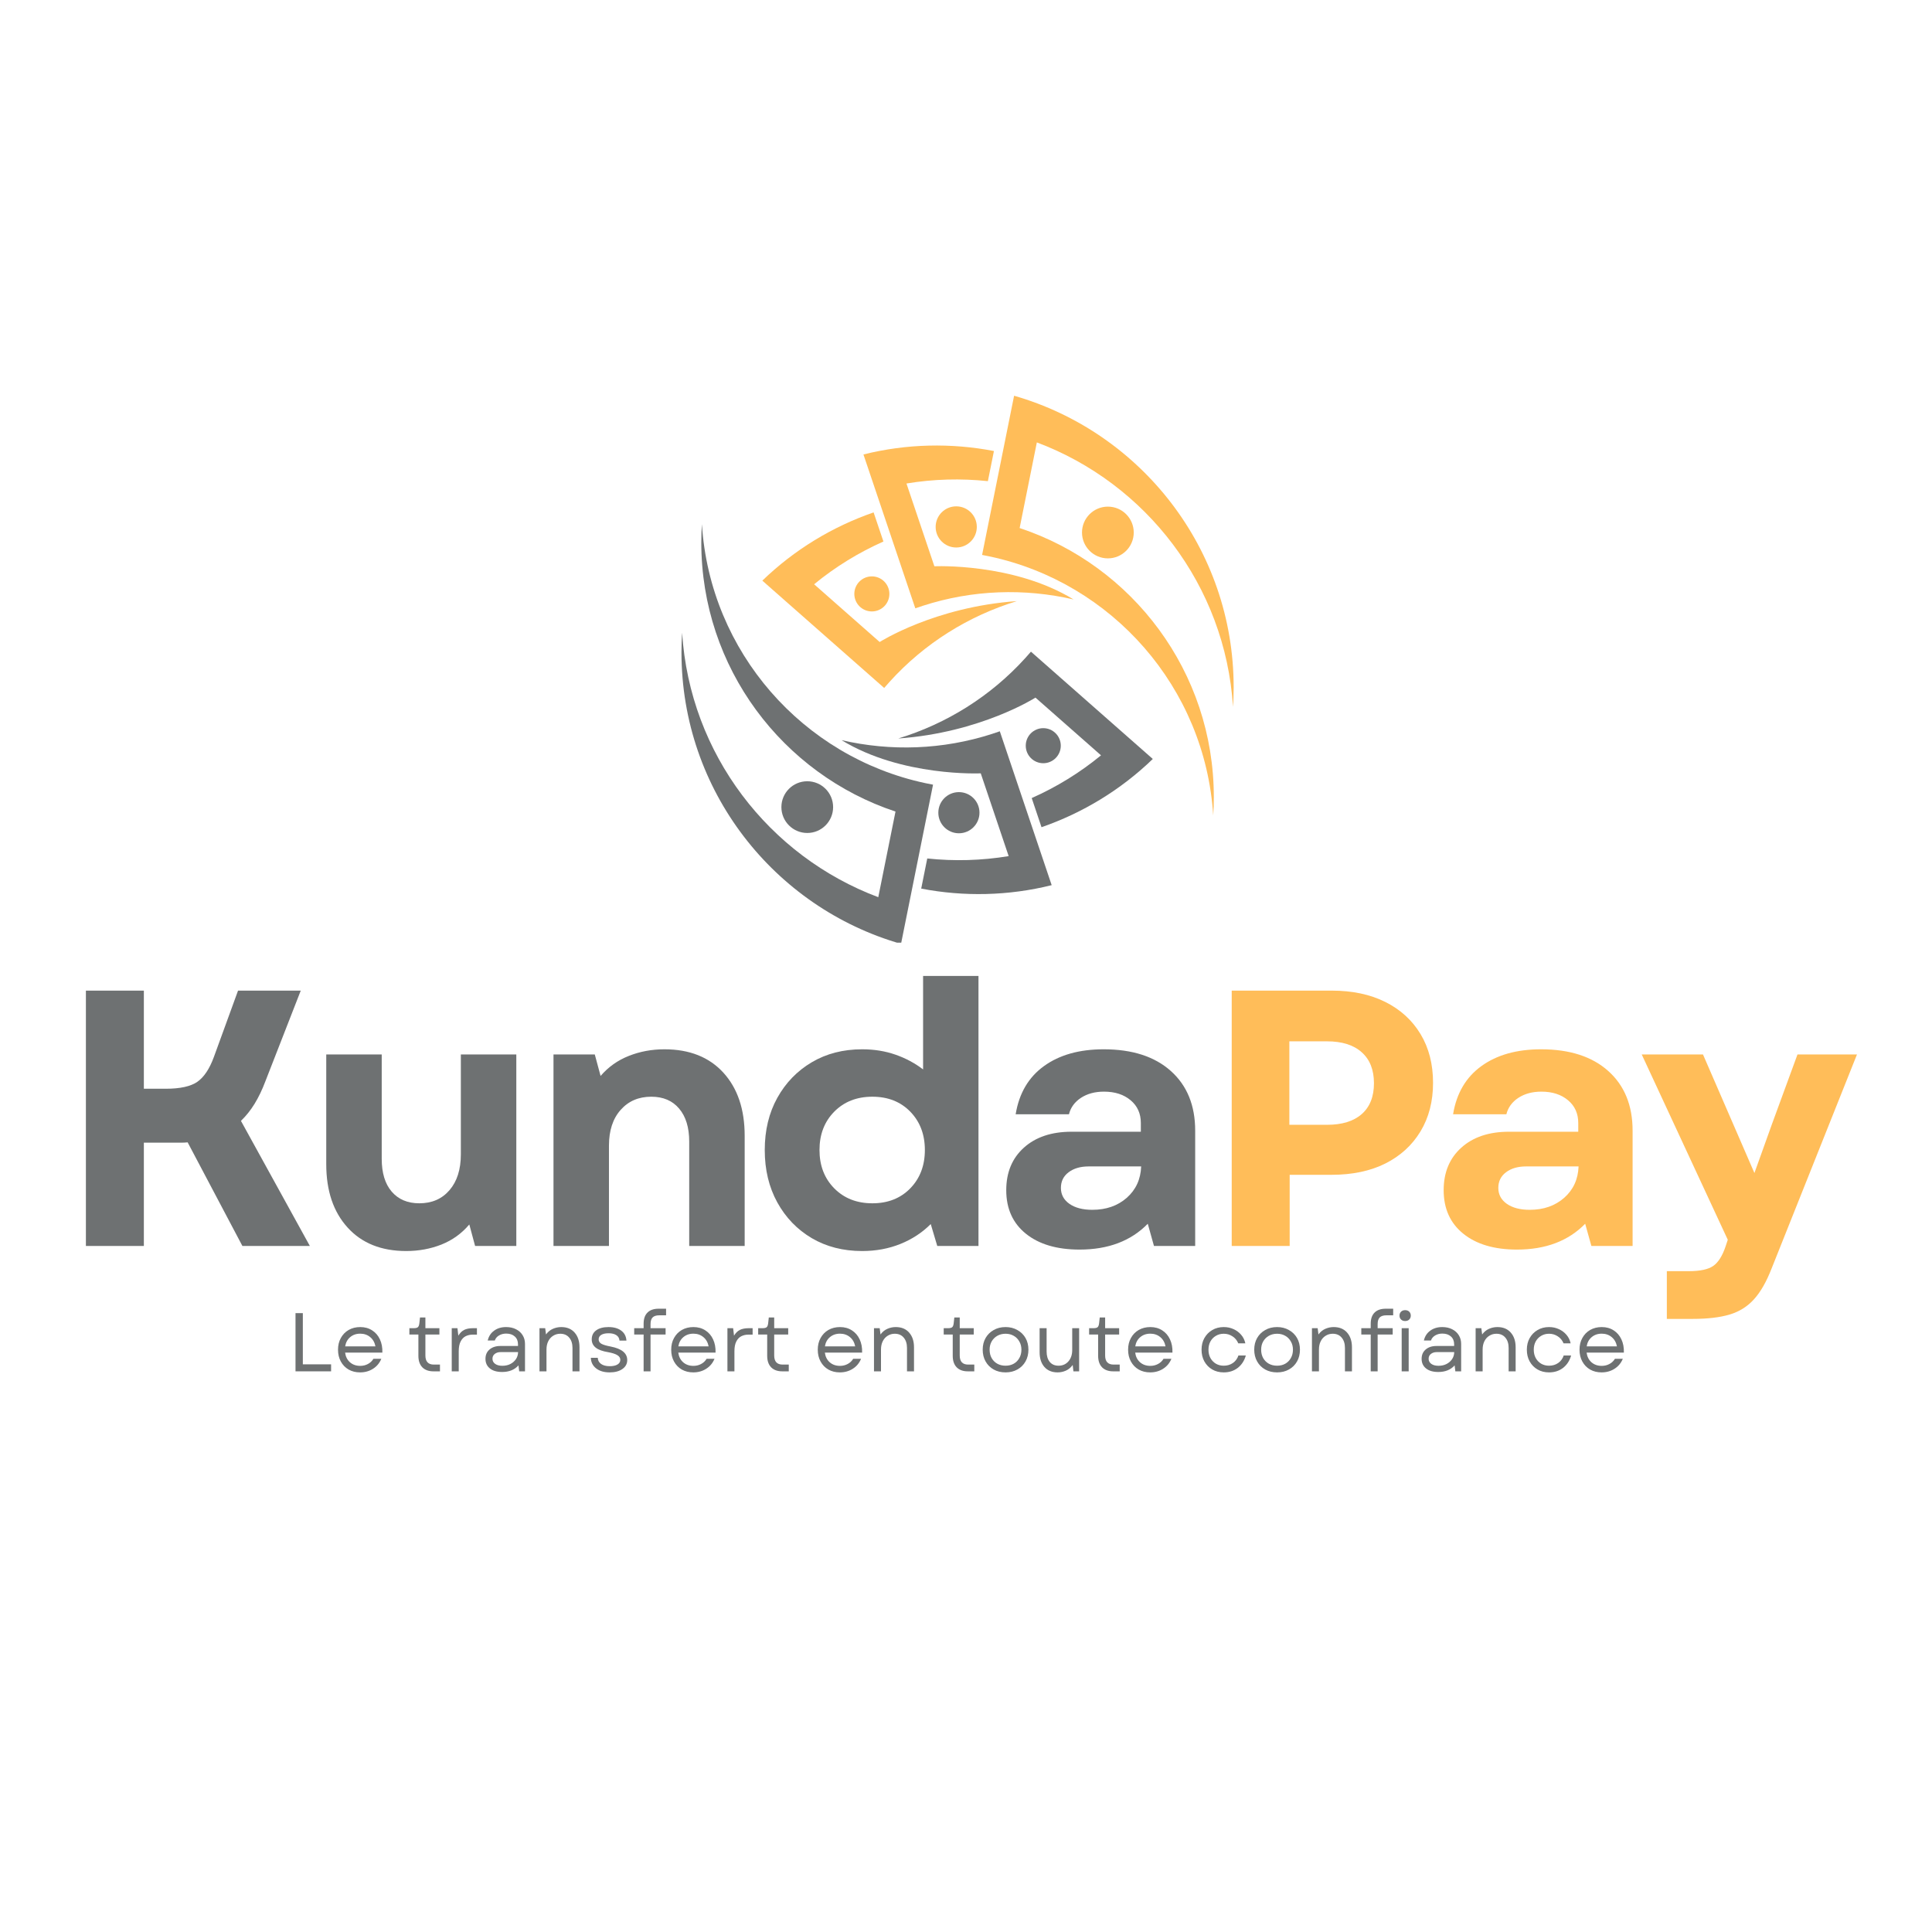 <svg xmlns="http://www.w3.org/2000/svg" xmlns:xlink="http://www.w3.org/1999/xlink" width="500" zoomAndPan="magnify" viewBox="0 0 375 375" height="500" preserveAspectRatio="xMidYMid meet" version="1.0"><defs><g/><clipPath id="df65488481"><path d="M 132.273 101.715 L 181.176 101.715 L 181.176 182.969 L 132.273 182.969 Z M 132.273 101.715 " clip-rule="nonzero"/></clipPath><clipPath id="348c2c4fde"><path d="M 190 76.812 L 239.57 76.812 L 239.57 159 L 190 159 Z M 190 76.812 " clip-rule="nonzero"/></clipPath></defs><rect x="-37.5" width="450" fill="#ffffff" y="-37.5" height="450" fill-opacity="1"/><rect x="-37.5" width="450" fill="#ffffff" y="-37.5" height="450" fill-opacity="1"/><g clip-path="url(#df65488481)"><path fill="#6e7172" d="M 136.121 105.289 C 136.121 104.098 136.164 102.914 136.238 101.742 C 137.816 126.574 155.863 146.922 179.574 152 L 181.102 152.305 L 175.242 181.438 L 174.887 183.203 C 150.281 176.148 132.273 153.48 132.273 126.605 C 132.273 125.332 132.316 124.066 132.398 122.812 C 133.898 146.398 149.289 166.195 170.473 174.145 L 173.816 157.523 C 151.918 150.262 136.121 129.621 136.121 105.289 " fill-opacity="1" fill-rule="nonzero"/></g><path fill="#6e7172" d="M 192.586 142.441 L 194.062 141.941 L 203.555 170.102 L 204.129 171.809 C 195.727 173.902 187.082 174.07 178.805 172.477 L 179.98 166.629 C 185.199 167.18 190.512 167.043 195.781 166.172 L 190.363 150.105 C 190.363 150.105 175.039 150.816 163.348 143.664 C 172.855 145.859 182.957 145.551 192.586 142.441 " fill-opacity="1" fill-rule="nonzero"/><path fill="#6e7172" d="M 222.406 146.125 L 223.758 147.316 C 217.527 153.332 210.125 157.801 202.156 160.559 L 200.254 154.906 C 205.051 152.773 209.586 150 213.707 146.609 L 200.984 135.406 C 200.984 135.406 190.328 142.215 174.355 143.34 C 183.691 140.488 192.293 135.168 199.078 127.656 L 200.105 126.488 L 222.406 146.125 " fill-opacity="1" fill-rule="nonzero"/><path fill="#6e7172" d="M 156.688 151.641 C 153.914 151.641 151.668 153.887 151.668 156.66 C 151.668 159.43 153.914 161.68 156.688 161.68 C 159.461 161.68 161.707 159.43 161.707 156.66 C 161.707 153.887 159.461 151.641 156.688 151.641 " fill-opacity="1" fill-rule="nonzero"/><path fill="#6e7172" d="M 186.121 153.75 C 183.918 153.75 182.129 155.535 182.129 157.742 C 182.129 159.949 183.918 161.738 186.121 161.738 C 188.328 161.738 190.117 159.949 190.117 157.742 C 190.117 155.535 188.328 153.75 186.121 153.75 " fill-opacity="1" fill-rule="nonzero"/><path fill="#6e7172" d="M 202.5 141.336 C 200.617 141.336 199.098 142.859 199.098 144.738 C 199.098 146.617 200.617 148.141 202.5 148.141 C 204.375 148.141 205.898 146.617 205.898 144.738 C 205.898 142.859 204.375 141.336 202.5 141.336 " fill-opacity="1" fill-rule="nonzero"/><g clip-path="url(#348c2c4fde)"><path fill="#ffbd59" d="M 235.602 154.73 C 235.602 155.918 235.562 157.102 235.488 158.273 C 233.906 133.445 215.863 113.094 192.148 108.016 L 190.625 107.711 L 196.48 78.578 L 196.836 76.812 C 221.445 83.871 239.453 106.535 239.453 133.414 C 239.453 134.688 239.406 135.949 239.328 137.203 C 237.828 113.621 222.438 93.82 201.25 85.871 L 197.91 102.492 C 219.805 109.754 235.602 130.395 235.602 154.73 " fill-opacity="1" fill-rule="nonzero"/></g><path fill="#ffbd59" d="M 179.137 117.578 L 177.66 118.074 L 168.168 89.914 L 167.594 88.211 C 176 86.113 184.641 85.949 192.922 87.543 L 191.746 93.391 C 186.523 92.84 181.211 92.973 175.945 93.848 L 181.363 109.914 C 181.363 109.914 196.688 109.199 208.375 116.352 C 198.867 114.156 188.766 114.465 179.137 117.578 " fill-opacity="1" fill-rule="nonzero"/><path fill="#ffbd59" d="M 149.316 113.891 L 147.969 112.699 C 154.199 106.684 161.598 102.215 169.566 99.457 L 171.473 105.109 C 166.676 107.242 162.141 110.016 158.02 113.406 L 170.742 124.613 C 170.742 124.613 181.398 117.801 197.371 116.676 C 188.035 119.531 179.434 124.848 172.648 132.363 L 171.617 133.531 L 149.316 113.891 " fill-opacity="1" fill-rule="nonzero"/><path fill="#ffbd59" d="M 215.039 108.379 C 217.812 108.379 220.059 106.129 220.059 103.359 C 220.059 100.586 217.812 98.336 215.039 98.336 C 212.266 98.336 210.016 100.586 210.016 103.359 C 210.016 106.129 212.266 108.379 215.039 108.379 " fill-opacity="1" fill-rule="nonzero"/><path fill="#ffbd59" d="M 185.602 106.27 C 187.809 106.27 189.598 104.48 189.598 102.273 C 189.598 100.066 187.809 98.281 185.602 98.281 C 183.398 98.281 181.609 100.066 181.609 102.273 C 181.609 104.48 183.398 106.27 185.602 106.27 " fill-opacity="1" fill-rule="nonzero"/><path fill="#ffbd59" d="M 169.227 118.68 C 171.105 118.68 172.629 117.156 172.629 115.277 C 172.629 113.398 171.105 111.875 169.227 111.875 C 167.348 111.875 165.824 113.398 165.824 115.277 C 165.824 117.156 167.348 118.68 169.227 118.68 " fill-opacity="1" fill-rule="nonzero"/><g fill="#6e7172" fill-opacity="1"><g transform="translate(10.72, 241.84)"><g><path d="M 5.953 0 L 5.953 -49.562 L 17.203 -49.562 L 17.203 -30.516 L 21.453 -30.516 C 24.242 -30.516 26.285 -30.961 27.578 -31.859 C 28.879 -32.766 29.953 -34.375 30.797 -36.688 L 35.484 -49.562 L 47.656 -49.562 L 40.781 -31.938 C 40.176 -30.332 39.484 -28.891 38.703 -27.609 C 37.922 -26.336 37.035 -25.227 36.047 -24.281 L 49.422 0 L 36.328 0 L 25.703 -20.109 C 25.273 -20.066 24.859 -20.047 24.453 -20.047 C 24.055 -20.047 23.625 -20.047 23.156 -20.047 L 17.203 -20.047 L 17.203 0 Z M 5.953 0 "/></g></g></g><g fill="#6e7172" fill-opacity="1"><g transform="translate(58.654, 241.84)"><g><path d="M 20.188 0.984 C 15.363 0.984 11.57 -0.535 8.812 -3.578 C 6.051 -6.617 4.672 -10.711 4.672 -15.859 L 4.672 -37.172 L 15.438 -37.172 L 15.438 -16.922 C 15.438 -14.18 16.082 -12.055 17.375 -10.547 C 18.676 -9.035 20.461 -8.281 22.734 -8.281 C 25.18 -8.281 27.133 -9.129 28.594 -10.828 C 30.062 -12.535 30.797 -14.852 30.797 -17.781 L 30.797 -37.172 L 41.562 -37.172 L 41.562 0 L 33.562 0 L 32.438 -4.172 C 30.969 -2.43 29.172 -1.133 27.047 -0.281 C 24.922 0.562 22.633 0.984 20.188 0.984 Z M 20.188 0.984 "/></g></g></g><g fill="#6e7172" fill-opacity="1"><g transform="translate(102.057, 241.84)"><g><path d="M 5.375 0 L 5.375 -37.172 L 13.391 -37.172 L 14.516 -33 C 16.023 -34.75 17.852 -36.047 20 -36.891 C 22.145 -37.742 24.445 -38.172 26.906 -38.172 C 31.77 -38.172 35.582 -36.66 38.344 -33.641 C 41.102 -30.617 42.484 -26.535 42.484 -21.391 L 42.484 0 L 31.719 0 L 31.719 -20.25 C 31.719 -22.988 31.066 -25.125 29.766 -26.656 C 28.473 -28.195 26.672 -28.969 24.359 -28.969 C 21.898 -28.969 19.914 -28.113 18.406 -26.406 C 16.895 -24.707 16.141 -22.395 16.141 -19.469 L 16.141 0 Z M 5.375 0 "/></g></g></g><g fill="#6e7172" fill-opacity="1"><g transform="translate(145.672, 241.84)"><g><path d="M 21.672 0.984 C 17.984 0.984 14.723 0.148 11.891 -1.516 C 9.055 -3.191 6.828 -5.504 5.203 -8.453 C 3.578 -11.41 2.766 -14.801 2.766 -18.625 C 2.766 -22.445 3.578 -25.82 5.203 -28.75 C 6.828 -31.676 9.055 -33.977 11.891 -35.656 C 14.723 -37.332 17.984 -38.172 21.672 -38.172 C 23.984 -38.172 26.129 -37.828 28.109 -37.141 C 30.098 -36.453 31.895 -35.492 33.5 -34.266 L 33.5 -52.406 L 44.25 -52.406 L 44.25 0 L 36.25 0 L 34.984 -4.25 C 33.328 -2.594 31.363 -1.305 29.094 -0.391 C 26.832 0.523 24.359 0.984 21.672 0.984 Z M 13.391 -18.625 C 13.391 -15.602 14.344 -13.125 16.25 -11.188 C 18.164 -9.25 20.633 -8.281 23.656 -8.281 C 26.676 -8.281 29.129 -9.25 31.016 -11.188 C 32.898 -13.125 33.844 -15.602 33.844 -18.625 C 33.844 -21.645 32.898 -24.125 31.016 -26.062 C 29.129 -28 26.676 -28.969 23.656 -28.969 C 20.633 -28.969 18.164 -28 16.25 -26.062 C 14.344 -24.125 13.391 -21.645 13.391 -18.625 Z M 13.391 -18.625 "/></g></g></g><g fill="#6e7172" fill-opacity="1"><g transform="translate(191.765, 241.84)"><g><path d="M 17.781 0.703 C 13.383 0.703 9.91 -0.32 7.359 -2.375 C 4.816 -4.426 3.547 -7.242 3.547 -10.828 C 3.547 -14.273 4.688 -17.023 6.969 -19.078 C 9.258 -21.141 12.344 -22.172 16.219 -22.172 L 29.672 -22.172 L 29.672 -23.859 C 29.672 -25.703 29.008 -27.176 27.688 -28.281 C 26.363 -29.395 24.641 -29.953 22.516 -29.953 C 20.766 -29.953 19.273 -29.551 18.047 -28.75 C 16.828 -27.945 16.051 -26.883 15.719 -25.562 L 5.375 -25.562 C 6.039 -29.625 7.867 -32.738 10.859 -34.906 C 13.859 -37.082 17.723 -38.172 22.453 -38.172 C 28.016 -38.172 32.363 -36.766 35.5 -33.953 C 38.645 -31.141 40.219 -27.281 40.219 -22.375 L 40.219 0 L 32.219 0 L 31.016 -4.312 C 27.754 -0.969 23.344 0.703 17.781 0.703 Z M 14.156 -11.266 C 14.156 -9.984 14.707 -8.953 15.812 -8.172 C 16.926 -7.398 18.406 -7.016 20.25 -7.016 C 22.938 -7.016 25.164 -7.789 26.938 -9.344 C 28.707 -10.906 29.641 -12.938 29.734 -15.438 L 19.547 -15.438 C 17.941 -15.438 16.641 -15.055 15.641 -14.297 C 14.648 -13.547 14.156 -12.535 14.156 -11.266 Z M 14.156 -11.266 "/></g></g></g><g fill="#ffbd59" fill-opacity="1"><g transform="translate(233.123, 241.84)"><g><path d="M 5.953 0 L 5.953 -49.562 L 25.344 -49.562 C 29.363 -49.562 32.836 -48.828 35.766 -47.359 C 38.691 -45.898 40.969 -43.828 42.594 -41.141 C 44.219 -38.453 45.031 -35.289 45.031 -31.656 C 45.031 -28.062 44.219 -24.922 42.594 -22.234 C 40.969 -19.547 38.691 -17.469 35.766 -16 C 32.836 -14.539 29.363 -13.812 25.344 -13.812 L 17.203 -13.812 L 17.203 0 Z M 17.141 -23.516 L 24.438 -23.516 C 27.363 -23.516 29.613 -24.207 31.188 -25.594 C 32.77 -26.988 33.562 -28.984 33.562 -31.578 C 33.562 -34.18 32.77 -36.188 31.188 -37.594 C 29.613 -39.008 27.363 -39.719 24.438 -39.719 L 17.141 -39.719 Z M 17.141 -23.516 "/></g></g></g><g fill="#ffbd59" fill-opacity="1"><g transform="translate(276.667, 241.84)"><g><path d="M 17.781 0.703 C 13.383 0.703 9.91 -0.32 7.359 -2.375 C 4.816 -4.426 3.547 -7.242 3.547 -10.828 C 3.547 -14.273 4.688 -17.023 6.969 -19.078 C 9.258 -21.141 12.344 -22.172 16.219 -22.172 L 29.672 -22.172 L 29.672 -23.859 C 29.672 -25.703 29.008 -27.176 27.688 -28.281 C 26.363 -29.395 24.641 -29.953 22.516 -29.953 C 20.766 -29.953 19.273 -29.551 18.047 -28.75 C 16.828 -27.945 16.051 -26.883 15.719 -25.562 L 5.375 -25.562 C 6.039 -29.625 7.867 -32.738 10.859 -34.906 C 13.859 -37.082 17.723 -38.172 22.453 -38.172 C 28.016 -38.172 32.363 -36.766 35.5 -33.953 C 38.645 -31.141 40.219 -27.281 40.219 -22.375 L 40.219 0 L 32.219 0 L 31.016 -4.312 C 27.754 -0.969 23.344 0.703 17.781 0.703 Z M 14.156 -11.266 C 14.156 -9.984 14.707 -8.953 15.812 -8.172 C 16.926 -7.398 18.406 -7.016 20.25 -7.016 C 22.938 -7.016 25.164 -7.789 26.938 -9.344 C 28.707 -10.906 29.641 -12.938 29.734 -15.438 L 19.547 -15.438 C 17.941 -15.438 16.641 -15.055 15.641 -14.297 C 14.648 -13.547 14.156 -12.535 14.156 -11.266 Z M 14.156 -11.266 "/></g></g></g><g fill="#ffbd59" fill-opacity="1"><g transform="translate(318.016, 241.84)"><g><path d="M 5.516 14.156 L 5.516 4.891 L 9.766 4.891 C 11.984 4.891 13.578 4.547 14.547 3.859 C 15.516 3.172 16.305 1.91 16.922 0.078 L 17.344 -1.203 L 0.641 -37.172 L 12.531 -37.172 L 22.516 -14.156 L 25.922 -23.656 L 30.875 -37.172 L 42.422 -37.172 L 25.844 4.391 C 24.852 6.941 23.719 8.926 22.438 10.344 C 21.164 11.758 19.586 12.75 17.703 13.312 C 15.816 13.875 13.43 14.156 10.547 14.156 Z M 5.516 14.156 "/></g></g></g><g fill="#6e7172" fill-opacity="1"><g transform="translate(55.718, 266.176)"><g><path d="M 1.641 0 L 1.641 -11.297 L 3.062 -11.297 L 3.062 -1.359 L 8.547 -1.359 L 8.547 0 Z M 1.641 0 "/></g></g></g><g fill="#6e7172" fill-opacity="1"><g transform="translate(64.765, 266.176)"><g><path d="M 5.125 0.203 C 4.289 0.203 3.551 0.02 2.906 -0.344 C 2.258 -0.719 1.754 -1.238 1.391 -1.906 C 1.023 -2.57 0.844 -3.336 0.844 -4.203 C 0.844 -5.055 1.023 -5.812 1.391 -6.469 C 1.754 -7.133 2.258 -7.656 2.906 -8.031 C 3.562 -8.406 4.312 -8.594 5.156 -8.594 C 6.039 -8.594 6.812 -8.379 7.469 -7.953 C 8.125 -7.535 8.625 -6.957 8.969 -6.219 C 9.32 -5.477 9.484 -4.617 9.453 -3.641 L 2.219 -3.641 C 2.32 -2.859 2.633 -2.234 3.156 -1.766 C 3.688 -1.297 4.352 -1.062 5.156 -1.062 C 5.695 -1.062 6.191 -1.18 6.641 -1.422 C 7.098 -1.66 7.457 -2 7.719 -2.438 L 9.25 -2.438 C 8.914 -1.613 8.379 -0.969 7.641 -0.5 C 6.91 -0.031 6.07 0.203 5.125 0.203 Z M 2.234 -4.844 L 8.109 -4.844 C 7.961 -5.602 7.625 -6.203 7.094 -6.641 C 6.562 -7.086 5.914 -7.312 5.156 -7.312 C 4.375 -7.312 3.719 -7.082 3.188 -6.625 C 2.664 -6.176 2.348 -5.582 2.234 -4.844 Z M 2.234 -4.844 "/></g></g></g><g fill="#6e7172" fill-opacity="1"><g transform="translate(75.022, 266.176)"><g/></g></g><g fill="#6e7172" fill-opacity="1"><g transform="translate(79.022, 266.176)"><g><path d="M 5.109 0 C 4.191 0 3.473 -0.258 2.953 -0.781 C 2.441 -1.312 2.188 -2.055 2.188 -3.016 L 2.188 -7.141 L 0.438 -7.141 L 0.438 -8.375 L 1.281 -8.375 C 1.664 -8.375 1.93 -8.438 2.078 -8.562 C 2.234 -8.695 2.332 -8.953 2.375 -9.328 L 2.5 -10.453 L 3.547 -10.453 L 3.547 -8.375 L 6.266 -8.375 L 6.266 -7.141 L 3.547 -7.141 L 3.547 -3.078 C 3.547 -1.898 4.094 -1.312 5.188 -1.312 L 6.375 -1.312 L 6.375 0 Z M 5.109 0 "/></g></g></g><g fill="#6e7172" fill-opacity="1"><g transform="translate(86.182, 266.176)"><g><path d="M 1.5 0 L 1.5 -8.375 L 2.609 -8.375 L 2.781 -6.922 C 3.082 -7.43 3.453 -7.801 3.891 -8.031 C 4.336 -8.258 4.922 -8.375 5.641 -8.375 L 6.391 -8.375 L 6.391 -7.125 L 5.562 -7.125 C 5.062 -7.125 4.602 -7.02 4.188 -6.812 C 3.781 -6.602 3.457 -6.258 3.219 -5.781 C 2.977 -5.312 2.859 -4.68 2.859 -3.891 L 2.859 0 Z M 1.5 0 "/></g></g></g><g fill="#6e7172" fill-opacity="1"><g transform="translate(93.214, 266.176)"><g><path d="M 4.25 0.125 C 3.238 0.125 2.445 -0.102 1.875 -0.562 C 1.301 -1.02 1.016 -1.641 1.016 -2.422 C 1.016 -3.18 1.273 -3.785 1.797 -4.234 C 2.328 -4.691 3.031 -4.922 3.906 -4.922 L 7.328 -4.922 L 7.328 -5.234 C 7.328 -5.891 7.117 -6.398 6.703 -6.766 C 6.297 -7.141 5.738 -7.328 5.031 -7.328 C 4.5 -7.328 4.031 -7.203 3.625 -6.953 C 3.227 -6.711 2.961 -6.391 2.828 -5.984 L 1.453 -5.984 C 1.641 -6.797 2.051 -7.43 2.688 -7.891 C 3.32 -8.359 4.098 -8.594 5.016 -8.594 C 5.754 -8.594 6.395 -8.453 6.938 -8.172 C 7.488 -7.898 7.914 -7.52 8.219 -7.031 C 8.531 -6.539 8.688 -5.973 8.688 -5.328 L 8.688 0 L 7.562 0 L 7.422 -1.156 C 6.66 -0.301 5.602 0.125 4.25 0.125 Z M 2.375 -2.438 C 2.375 -2.031 2.547 -1.703 2.891 -1.453 C 3.234 -1.203 3.703 -1.078 4.297 -1.078 C 4.879 -1.078 5.395 -1.191 5.844 -1.422 C 6.289 -1.648 6.648 -1.961 6.922 -2.359 C 7.191 -2.754 7.332 -3.211 7.344 -3.734 L 3.953 -3.734 C 3.492 -3.734 3.113 -3.613 2.812 -3.375 C 2.52 -3.145 2.375 -2.832 2.375 -2.438 Z M 2.375 -2.438 "/></g></g></g><g fill="#6e7172" fill-opacity="1"><g transform="translate(103.213, 266.176)"><g><path d="M 1.5 0 L 1.5 -8.375 L 2.609 -8.375 L 2.766 -7.156 C 3.129 -7.656 3.57 -8.02 4.094 -8.25 C 4.613 -8.477 5.156 -8.594 5.719 -8.594 C 6.832 -8.594 7.703 -8.234 8.328 -7.516 C 8.953 -6.805 9.266 -5.859 9.266 -4.672 L 9.266 0 L 7.906 0 L 7.906 -4.531 C 7.906 -5.383 7.691 -6.055 7.266 -6.547 C 6.848 -7.047 6.27 -7.297 5.531 -7.297 C 5.02 -7.297 4.562 -7.164 4.156 -6.906 C 3.75 -6.656 3.43 -6.301 3.203 -5.844 C 2.973 -5.383 2.859 -4.848 2.859 -4.234 L 2.859 0 Z M 1.5 0 "/></g></g></g><g fill="#6e7172" fill-opacity="1"><g transform="translate(113.808, 266.176)"><g><path d="M 4.531 0.203 C 3.438 0.203 2.555 -0.055 1.891 -0.578 C 1.234 -1.098 0.895 -1.781 0.875 -2.625 L 2.219 -2.625 C 2.238 -2.125 2.453 -1.727 2.859 -1.438 C 3.266 -1.145 3.828 -1 4.547 -1 C 5.18 -1 5.68 -1.109 6.047 -1.328 C 6.41 -1.547 6.594 -1.848 6.594 -2.234 C 6.594 -2.609 6.398 -2.91 6.016 -3.141 C 5.641 -3.379 5.047 -3.57 4.234 -3.719 C 3.148 -3.895 2.348 -4.188 1.828 -4.594 C 1.305 -5.008 1.047 -5.547 1.047 -6.203 C 1.047 -6.953 1.332 -7.535 1.906 -7.953 C 2.488 -8.379 3.285 -8.594 4.297 -8.594 C 5.328 -8.594 6.148 -8.363 6.766 -7.906 C 7.391 -7.445 7.727 -6.801 7.781 -5.969 L 6.438 -5.969 C 6.395 -6.438 6.188 -6.789 5.812 -7.031 C 5.445 -7.27 4.945 -7.391 4.312 -7.391 C 3.707 -7.391 3.234 -7.285 2.891 -7.078 C 2.555 -6.867 2.391 -6.578 2.391 -6.203 C 2.391 -5.848 2.562 -5.566 2.906 -5.359 C 3.25 -5.16 3.859 -4.977 4.734 -4.812 C 6.867 -4.395 7.938 -3.52 7.938 -2.188 C 7.938 -1.469 7.625 -0.891 7 -0.453 C 6.383 -0.016 5.562 0.203 4.531 0.203 Z M 4.531 0.203 "/></g></g></g><g fill="#6e7172" fill-opacity="1"><g transform="translate(122.614, 266.176)"><g><path d="M 2.312 -9.234 C 2.312 -10.191 2.562 -10.914 3.062 -11.406 C 3.562 -11.906 4.285 -12.156 5.234 -12.156 L 6.672 -12.156 L 6.672 -10.875 L 5.359 -10.875 C 4.766 -10.875 4.332 -10.738 4.062 -10.469 C 3.789 -10.195 3.656 -9.758 3.656 -9.156 L 3.656 -8.375 L 6.578 -8.375 L 6.578 -7.141 L 3.656 -7.141 L 3.656 0 L 2.312 0 L 2.312 -7.141 L 0.484 -7.141 L 0.484 -8.375 L 2.312 -8.375 Z M 2.312 -9.234 "/></g></g></g><g fill="#6e7172" fill-opacity="1"><g transform="translate(129.436, 266.176)"><g><path d="M 5.125 0.203 C 4.289 0.203 3.551 0.02 2.906 -0.344 C 2.258 -0.719 1.754 -1.238 1.391 -1.906 C 1.023 -2.57 0.844 -3.336 0.844 -4.203 C 0.844 -5.055 1.023 -5.812 1.391 -6.469 C 1.754 -7.133 2.258 -7.656 2.906 -8.031 C 3.562 -8.406 4.312 -8.594 5.156 -8.594 C 6.039 -8.594 6.812 -8.379 7.469 -7.953 C 8.125 -7.535 8.625 -6.957 8.969 -6.219 C 9.32 -5.477 9.484 -4.617 9.453 -3.641 L 2.219 -3.641 C 2.32 -2.859 2.633 -2.234 3.156 -1.766 C 3.688 -1.297 4.352 -1.062 5.156 -1.062 C 5.695 -1.062 6.191 -1.18 6.641 -1.422 C 7.098 -1.66 7.457 -2 7.719 -2.438 L 9.25 -2.438 C 8.914 -1.613 8.379 -0.969 7.641 -0.5 C 6.91 -0.031 6.07 0.203 5.125 0.203 Z M 2.234 -4.844 L 8.109 -4.844 C 7.961 -5.602 7.625 -6.203 7.094 -6.641 C 6.562 -7.086 5.914 -7.312 5.156 -7.312 C 4.375 -7.312 3.719 -7.082 3.188 -6.625 C 2.664 -6.176 2.348 -5.582 2.234 -4.844 Z M 2.234 -4.844 "/></g></g></g><g fill="#6e7172" fill-opacity="1"><g transform="translate(139.693, 266.176)"><g><path d="M 1.5 0 L 1.5 -8.375 L 2.609 -8.375 L 2.781 -6.922 C 3.082 -7.43 3.453 -7.801 3.891 -8.031 C 4.336 -8.258 4.922 -8.375 5.641 -8.375 L 6.391 -8.375 L 6.391 -7.125 L 5.562 -7.125 C 5.062 -7.125 4.602 -7.02 4.188 -6.812 C 3.781 -6.602 3.457 -6.258 3.219 -5.781 C 2.977 -5.312 2.859 -4.68 2.859 -3.891 L 2.859 0 Z M 1.5 0 "/></g></g></g><g fill="#6e7172" fill-opacity="1"><g transform="translate(146.724, 266.176)"><g><path d="M 5.109 0 C 4.191 0 3.473 -0.258 2.953 -0.781 C 2.441 -1.312 2.188 -2.055 2.188 -3.016 L 2.188 -7.141 L 0.438 -7.141 L 0.438 -8.375 L 1.281 -8.375 C 1.664 -8.375 1.93 -8.438 2.078 -8.562 C 2.234 -8.695 2.332 -8.953 2.375 -9.328 L 2.5 -10.453 L 3.547 -10.453 L 3.547 -8.375 L 6.266 -8.375 L 6.266 -7.141 L 3.547 -7.141 L 3.547 -3.078 C 3.547 -1.898 4.094 -1.312 5.188 -1.312 L 6.375 -1.312 L 6.375 0 Z M 5.109 0 "/></g></g></g><g fill="#6e7172" fill-opacity="1"><g transform="translate(153.885, 266.176)"><g/></g></g><g fill="#6e7172" fill-opacity="1"><g transform="translate(157.884, 266.176)"><g><path d="M 5.125 0.203 C 4.289 0.203 3.551 0.02 2.906 -0.344 C 2.258 -0.719 1.754 -1.238 1.391 -1.906 C 1.023 -2.57 0.844 -3.336 0.844 -4.203 C 0.844 -5.055 1.023 -5.812 1.391 -6.469 C 1.754 -7.133 2.258 -7.656 2.906 -8.031 C 3.562 -8.406 4.312 -8.594 5.156 -8.594 C 6.039 -8.594 6.812 -8.379 7.469 -7.953 C 8.125 -7.535 8.625 -6.957 8.969 -6.219 C 9.32 -5.477 9.484 -4.617 9.453 -3.641 L 2.219 -3.641 C 2.32 -2.859 2.633 -2.234 3.156 -1.766 C 3.688 -1.297 4.352 -1.062 5.156 -1.062 C 5.695 -1.062 6.191 -1.18 6.641 -1.422 C 7.098 -1.66 7.457 -2 7.719 -2.438 L 9.25 -2.438 C 8.914 -1.613 8.379 -0.969 7.641 -0.5 C 6.91 -0.031 6.07 0.203 5.125 0.203 Z M 2.234 -4.844 L 8.109 -4.844 C 7.961 -5.602 7.625 -6.203 7.094 -6.641 C 6.562 -7.086 5.914 -7.312 5.156 -7.312 C 4.375 -7.312 3.719 -7.082 3.188 -6.625 C 2.664 -6.176 2.348 -5.582 2.234 -4.844 Z M 2.234 -4.844 "/></g></g></g><g fill="#6e7172" fill-opacity="1"><g transform="translate(168.141, 266.176)"><g><path d="M 1.5 0 L 1.5 -8.375 L 2.609 -8.375 L 2.766 -7.156 C 3.129 -7.656 3.57 -8.02 4.094 -8.25 C 4.613 -8.477 5.156 -8.594 5.719 -8.594 C 6.832 -8.594 7.703 -8.234 8.328 -7.516 C 8.953 -6.805 9.266 -5.859 9.266 -4.672 L 9.266 0 L 7.906 0 L 7.906 -4.531 C 7.906 -5.383 7.691 -6.055 7.266 -6.547 C 6.848 -7.047 6.27 -7.297 5.531 -7.297 C 5.02 -7.297 4.562 -7.164 4.156 -6.906 C 3.75 -6.656 3.43 -6.301 3.203 -5.844 C 2.973 -5.383 2.859 -4.848 2.859 -4.234 L 2.859 0 Z M 1.5 0 "/></g></g></g><g fill="#6e7172" fill-opacity="1"><g transform="translate(178.737, 266.176)"><g/></g></g><g fill="#6e7172" fill-opacity="1"><g transform="translate(182.736, 266.176)"><g><path d="M 5.109 0 C 4.191 0 3.473 -0.258 2.953 -0.781 C 2.441 -1.312 2.188 -2.055 2.188 -3.016 L 2.188 -7.141 L 0.438 -7.141 L 0.438 -8.375 L 1.281 -8.375 C 1.664 -8.375 1.93 -8.438 2.078 -8.562 C 2.234 -8.695 2.332 -8.953 2.375 -9.328 L 2.5 -10.453 L 3.547 -10.453 L 3.547 -8.375 L 6.266 -8.375 L 6.266 -7.141 L 3.547 -7.141 L 3.547 -3.078 C 3.547 -1.898 4.094 -1.312 5.188 -1.312 L 6.375 -1.312 L 6.375 0 Z M 5.109 0 "/></g></g></g><g fill="#6e7172" fill-opacity="1"><g transform="translate(189.897, 266.176)"><g><path d="M 5.281 0.203 C 4.406 0.203 3.633 0.016 2.969 -0.359 C 2.301 -0.734 1.781 -1.254 1.406 -1.922 C 1.031 -2.586 0.844 -3.348 0.844 -4.203 C 0.844 -5.055 1.031 -5.812 1.406 -6.469 C 1.781 -7.125 2.301 -7.641 2.969 -8.016 C 3.633 -8.398 4.406 -8.594 5.281 -8.594 C 6.145 -8.594 6.91 -8.398 7.578 -8.016 C 8.254 -7.641 8.781 -7.125 9.156 -6.469 C 9.531 -5.812 9.719 -5.055 9.719 -4.203 C 9.719 -3.348 9.531 -2.586 9.156 -1.922 C 8.781 -1.254 8.254 -0.734 7.578 -0.359 C 6.91 0.016 6.145 0.203 5.281 0.203 Z M 2.188 -4.203 C 2.188 -3.586 2.316 -3.047 2.578 -2.578 C 2.848 -2.109 3.211 -1.742 3.672 -1.484 C 4.141 -1.223 4.676 -1.094 5.281 -1.094 C 5.883 -1.094 6.414 -1.223 6.875 -1.484 C 7.332 -1.742 7.691 -2.109 7.953 -2.578 C 8.223 -3.047 8.359 -3.586 8.359 -4.203 C 8.359 -4.805 8.223 -5.336 7.953 -5.797 C 7.691 -6.266 7.332 -6.629 6.875 -6.891 C 6.414 -7.16 5.883 -7.297 5.281 -7.297 C 4.676 -7.297 4.141 -7.16 3.672 -6.891 C 3.211 -6.629 2.848 -6.266 2.578 -5.797 C 2.316 -5.336 2.188 -4.805 2.188 -4.203 Z M 2.188 -4.203 "/></g></g></g><g fill="#6e7172" fill-opacity="1"><g transform="translate(200.444, 266.176)"><g><path d="M 4.844 0.203 C 3.75 0.203 2.891 -0.148 2.266 -0.859 C 1.648 -1.566 1.344 -2.52 1.344 -3.719 L 1.344 -8.375 L 2.703 -8.375 L 2.703 -3.844 C 2.703 -3 2.906 -2.328 3.312 -1.828 C 3.727 -1.336 4.297 -1.094 5.016 -1.094 C 5.805 -1.094 6.445 -1.375 6.938 -1.938 C 7.426 -2.5 7.672 -3.234 7.672 -4.141 L 7.672 -8.375 L 9.016 -8.375 L 9.016 0 L 7.906 0 L 7.766 -1.234 C 7.398 -0.734 6.961 -0.367 6.453 -0.141 C 5.941 0.086 5.406 0.203 4.844 0.203 Z M 4.844 0.203 "/></g></g></g><g fill="#6e7172" fill-opacity="1"><g transform="translate(210.959, 266.176)"><g><path d="M 5.109 0 C 4.191 0 3.473 -0.258 2.953 -0.781 C 2.441 -1.312 2.188 -2.055 2.188 -3.016 L 2.188 -7.141 L 0.438 -7.141 L 0.438 -8.375 L 1.281 -8.375 C 1.664 -8.375 1.93 -8.438 2.078 -8.562 C 2.234 -8.695 2.332 -8.953 2.375 -9.328 L 2.5 -10.453 L 3.547 -10.453 L 3.547 -8.375 L 6.266 -8.375 L 6.266 -7.141 L 3.547 -7.141 L 3.547 -3.078 C 3.547 -1.898 4.094 -1.312 5.188 -1.312 L 6.375 -1.312 L 6.375 0 Z M 5.109 0 "/></g></g></g><g fill="#6e7172" fill-opacity="1"><g transform="translate(218.12, 266.176)"><g><path d="M 5.125 0.203 C 4.289 0.203 3.551 0.02 2.906 -0.344 C 2.258 -0.719 1.754 -1.238 1.391 -1.906 C 1.023 -2.57 0.844 -3.336 0.844 -4.203 C 0.844 -5.055 1.023 -5.812 1.391 -6.469 C 1.754 -7.133 2.258 -7.656 2.906 -8.031 C 3.562 -8.406 4.312 -8.594 5.156 -8.594 C 6.039 -8.594 6.812 -8.379 7.469 -7.953 C 8.125 -7.535 8.625 -6.957 8.969 -6.219 C 9.32 -5.477 9.484 -4.617 9.453 -3.641 L 2.219 -3.641 C 2.32 -2.859 2.633 -2.234 3.156 -1.766 C 3.688 -1.297 4.352 -1.062 5.156 -1.062 C 5.695 -1.062 6.191 -1.18 6.641 -1.422 C 7.098 -1.66 7.457 -2 7.719 -2.438 L 9.25 -2.438 C 8.914 -1.613 8.379 -0.969 7.641 -0.5 C 6.91 -0.031 6.07 0.203 5.125 0.203 Z M 2.234 -4.844 L 8.109 -4.844 C 7.961 -5.602 7.625 -6.203 7.094 -6.641 C 6.562 -7.086 5.914 -7.312 5.156 -7.312 C 4.375 -7.312 3.719 -7.082 3.188 -6.625 C 2.664 -6.176 2.348 -5.582 2.234 -4.844 Z M 2.234 -4.844 "/></g></g></g><g fill="#6e7172" fill-opacity="1"><g transform="translate(228.377, 266.176)"><g/></g></g><g fill="#6e7172" fill-opacity="1"><g transform="translate(232.376, 266.176)"><g><path d="M 5.156 0.203 C 4.312 0.203 3.566 0.016 2.922 -0.359 C 2.273 -0.734 1.766 -1.254 1.391 -1.922 C 1.023 -2.586 0.844 -3.348 0.844 -4.203 C 0.844 -5.047 1.023 -5.797 1.391 -6.453 C 1.766 -7.117 2.273 -7.641 2.922 -8.016 C 3.566 -8.398 4.312 -8.594 5.156 -8.594 C 5.852 -8.594 6.488 -8.457 7.062 -8.188 C 7.645 -7.926 8.133 -7.562 8.531 -7.094 C 8.938 -6.625 9.207 -6.07 9.344 -5.438 L 7.969 -5.438 C 7.727 -6.02 7.352 -6.473 6.844 -6.797 C 6.344 -7.129 5.781 -7.297 5.156 -7.297 C 4.582 -7.297 4.07 -7.16 3.625 -6.891 C 3.176 -6.629 2.82 -6.266 2.562 -5.797 C 2.312 -5.328 2.188 -4.797 2.188 -4.203 C 2.188 -3.598 2.312 -3.062 2.562 -2.594 C 2.82 -2.125 3.176 -1.754 3.625 -1.484 C 4.07 -1.223 4.582 -1.094 5.156 -1.094 C 5.832 -1.094 6.426 -1.27 6.938 -1.625 C 7.445 -1.988 7.801 -2.473 8 -3.078 L 9.438 -3.078 C 9.156 -2.066 8.633 -1.266 7.875 -0.672 C 7.113 -0.086 6.207 0.203 5.156 0.203 Z M 5.156 0.203 "/></g></g></g><g fill="#6e7172" fill-opacity="1"><g transform="translate(242.601, 266.176)"><g><path d="M 5.281 0.203 C 4.406 0.203 3.633 0.016 2.969 -0.359 C 2.301 -0.734 1.781 -1.254 1.406 -1.922 C 1.031 -2.586 0.844 -3.348 0.844 -4.203 C 0.844 -5.055 1.031 -5.812 1.406 -6.469 C 1.781 -7.125 2.301 -7.641 2.969 -8.016 C 3.633 -8.398 4.406 -8.594 5.281 -8.594 C 6.145 -8.594 6.91 -8.398 7.578 -8.016 C 8.254 -7.641 8.781 -7.125 9.156 -6.469 C 9.531 -5.812 9.719 -5.055 9.719 -4.203 C 9.719 -3.348 9.531 -2.586 9.156 -1.922 C 8.781 -1.254 8.254 -0.734 7.578 -0.359 C 6.91 0.016 6.145 0.203 5.281 0.203 Z M 2.188 -4.203 C 2.188 -3.586 2.316 -3.047 2.578 -2.578 C 2.848 -2.109 3.211 -1.742 3.672 -1.484 C 4.141 -1.223 4.676 -1.094 5.281 -1.094 C 5.883 -1.094 6.414 -1.223 6.875 -1.484 C 7.332 -1.742 7.691 -2.109 7.953 -2.578 C 8.223 -3.047 8.359 -3.586 8.359 -4.203 C 8.359 -4.805 8.223 -5.336 7.953 -5.797 C 7.691 -6.266 7.332 -6.629 6.875 -6.891 C 6.414 -7.16 5.883 -7.297 5.281 -7.297 C 4.676 -7.297 4.141 -7.16 3.672 -6.891 C 3.211 -6.629 2.848 -6.266 2.578 -5.797 C 2.316 -5.336 2.188 -4.805 2.188 -4.203 Z M 2.188 -4.203 "/></g></g></g><g fill="#6e7172" fill-opacity="1"><g transform="translate(253.148, 266.176)"><g><path d="M 1.5 0 L 1.5 -8.375 L 2.609 -8.375 L 2.766 -7.156 C 3.129 -7.656 3.57 -8.02 4.094 -8.25 C 4.613 -8.477 5.156 -8.594 5.719 -8.594 C 6.832 -8.594 7.703 -8.234 8.328 -7.516 C 8.953 -6.805 9.266 -5.859 9.266 -4.672 L 9.266 0 L 7.906 0 L 7.906 -4.531 C 7.906 -5.383 7.691 -6.055 7.266 -6.547 C 6.848 -7.047 6.27 -7.297 5.531 -7.297 C 5.02 -7.297 4.562 -7.164 4.156 -6.906 C 3.75 -6.656 3.43 -6.301 3.203 -5.844 C 2.973 -5.383 2.859 -4.848 2.859 -4.234 L 2.859 0 Z M 1.5 0 "/></g></g></g><g fill="#6e7172" fill-opacity="1"><g transform="translate(263.744, 266.176)"><g><path d="M 2.312 -9.234 C 2.312 -10.191 2.562 -10.914 3.062 -11.406 C 3.562 -11.906 4.285 -12.156 5.234 -12.156 L 6.672 -12.156 L 6.672 -10.875 L 5.359 -10.875 C 4.766 -10.875 4.332 -10.738 4.062 -10.469 C 3.789 -10.195 3.656 -9.758 3.656 -9.156 L 3.656 -8.375 L 6.578 -8.375 L 6.578 -7.141 L 3.656 -7.141 L 3.656 0 L 2.312 0 L 2.312 -7.141 L 0.484 -7.141 L 0.484 -8.375 L 2.312 -8.375 Z M 2.312 -9.234 "/></g></g></g><g fill="#6e7172" fill-opacity="1"><g transform="translate(270.566, 266.176)"><g><path d="M 1.5 0 L 1.5 -8.375 L 2.859 -8.375 L 2.859 0 Z M 1.078 -10.812 C 1.078 -11.125 1.176 -11.379 1.375 -11.578 C 1.57 -11.773 1.836 -11.875 2.172 -11.875 C 2.504 -11.875 2.77 -11.773 2.969 -11.578 C 3.164 -11.379 3.266 -11.125 3.266 -10.812 C 3.266 -10.508 3.164 -10.258 2.969 -10.062 C 2.77 -9.863 2.504 -9.766 2.172 -9.766 C 1.836 -9.766 1.57 -9.863 1.375 -10.062 C 1.176 -10.258 1.078 -10.508 1.078 -10.812 Z M 1.078 -10.812 "/></g></g></g><g fill="#6e7172" fill-opacity="1"><g transform="translate(274.92, 266.176)"><g><path d="M 4.25 0.125 C 3.238 0.125 2.445 -0.102 1.875 -0.562 C 1.301 -1.02 1.016 -1.641 1.016 -2.422 C 1.016 -3.18 1.273 -3.785 1.797 -4.234 C 2.328 -4.691 3.031 -4.922 3.906 -4.922 L 7.328 -4.922 L 7.328 -5.234 C 7.328 -5.891 7.117 -6.398 6.703 -6.766 C 6.297 -7.141 5.738 -7.328 5.031 -7.328 C 4.5 -7.328 4.031 -7.203 3.625 -6.953 C 3.227 -6.711 2.961 -6.391 2.828 -5.984 L 1.453 -5.984 C 1.641 -6.797 2.051 -7.43 2.688 -7.891 C 3.32 -8.359 4.098 -8.594 5.016 -8.594 C 5.754 -8.594 6.395 -8.453 6.938 -8.172 C 7.488 -7.898 7.914 -7.52 8.219 -7.031 C 8.531 -6.539 8.688 -5.973 8.688 -5.328 L 8.688 0 L 7.562 0 L 7.422 -1.156 C 6.66 -0.301 5.602 0.125 4.25 0.125 Z M 2.375 -2.438 C 2.375 -2.031 2.547 -1.703 2.891 -1.453 C 3.234 -1.203 3.703 -1.078 4.297 -1.078 C 4.879 -1.078 5.395 -1.191 5.844 -1.422 C 6.289 -1.648 6.648 -1.961 6.922 -2.359 C 7.191 -2.754 7.332 -3.211 7.344 -3.734 L 3.953 -3.734 C 3.492 -3.734 3.113 -3.613 2.812 -3.375 C 2.52 -3.145 2.375 -2.832 2.375 -2.438 Z M 2.375 -2.438 "/></g></g></g><g fill="#6e7172" fill-opacity="1"><g transform="translate(284.919, 266.176)"><g><path d="M 1.5 0 L 1.5 -8.375 L 2.609 -8.375 L 2.766 -7.156 C 3.129 -7.656 3.57 -8.02 4.094 -8.25 C 4.613 -8.477 5.156 -8.594 5.719 -8.594 C 6.832 -8.594 7.703 -8.234 8.328 -7.516 C 8.953 -6.805 9.266 -5.859 9.266 -4.672 L 9.266 0 L 7.906 0 L 7.906 -4.531 C 7.906 -5.383 7.691 -6.055 7.266 -6.547 C 6.848 -7.047 6.27 -7.297 5.531 -7.297 C 5.02 -7.297 4.562 -7.164 4.156 -6.906 C 3.75 -6.656 3.43 -6.301 3.203 -5.844 C 2.973 -5.383 2.859 -4.848 2.859 -4.234 L 2.859 0 Z M 1.5 0 "/></g></g></g><g fill="#6e7172" fill-opacity="1"><g transform="translate(295.515, 266.176)"><g><path d="M 5.156 0.203 C 4.312 0.203 3.566 0.016 2.922 -0.359 C 2.273 -0.734 1.766 -1.254 1.391 -1.922 C 1.023 -2.586 0.844 -3.348 0.844 -4.203 C 0.844 -5.047 1.023 -5.797 1.391 -6.453 C 1.766 -7.117 2.273 -7.641 2.922 -8.016 C 3.566 -8.398 4.312 -8.594 5.156 -8.594 C 5.852 -8.594 6.488 -8.457 7.062 -8.188 C 7.645 -7.926 8.133 -7.562 8.531 -7.094 C 8.938 -6.625 9.207 -6.07 9.344 -5.438 L 7.969 -5.438 C 7.727 -6.02 7.352 -6.473 6.844 -6.797 C 6.344 -7.129 5.781 -7.297 5.156 -7.297 C 4.582 -7.297 4.07 -7.16 3.625 -6.891 C 3.176 -6.629 2.82 -6.266 2.562 -5.797 C 2.312 -5.328 2.188 -4.797 2.188 -4.203 C 2.188 -3.598 2.312 -3.062 2.562 -2.594 C 2.82 -2.125 3.176 -1.754 3.625 -1.484 C 4.07 -1.223 4.582 -1.094 5.156 -1.094 C 5.832 -1.094 6.426 -1.27 6.938 -1.625 C 7.445 -1.988 7.801 -2.473 8 -3.078 L 9.438 -3.078 C 9.156 -2.066 8.633 -1.266 7.875 -0.672 C 7.113 -0.086 6.207 0.203 5.156 0.203 Z M 5.156 0.203 "/></g></g></g><g fill="#6e7172" fill-opacity="1"><g transform="translate(305.739, 266.176)"><g><path d="M 5.125 0.203 C 4.289 0.203 3.551 0.02 2.906 -0.344 C 2.258 -0.719 1.754 -1.238 1.391 -1.906 C 1.023 -2.57 0.844 -3.336 0.844 -4.203 C 0.844 -5.055 1.023 -5.812 1.391 -6.469 C 1.754 -7.133 2.258 -7.656 2.906 -8.031 C 3.562 -8.406 4.312 -8.594 5.156 -8.594 C 6.039 -8.594 6.812 -8.379 7.469 -7.953 C 8.125 -7.535 8.625 -6.957 8.969 -6.219 C 9.32 -5.477 9.484 -4.617 9.453 -3.641 L 2.219 -3.641 C 2.32 -2.859 2.633 -2.234 3.156 -1.766 C 3.688 -1.297 4.352 -1.062 5.156 -1.062 C 5.695 -1.062 6.191 -1.18 6.641 -1.422 C 7.098 -1.66 7.457 -2 7.719 -2.438 L 9.25 -2.438 C 8.914 -1.613 8.379 -0.969 7.641 -0.5 C 6.91 -0.031 6.07 0.203 5.125 0.203 Z M 2.234 -4.844 L 8.109 -4.844 C 7.961 -5.602 7.625 -6.203 7.094 -6.641 C 6.562 -7.086 5.914 -7.312 5.156 -7.312 C 4.375 -7.312 3.719 -7.082 3.188 -6.625 C 2.664 -6.176 2.348 -5.582 2.234 -4.844 Z M 2.234 -4.844 "/></g></g></g></svg>
